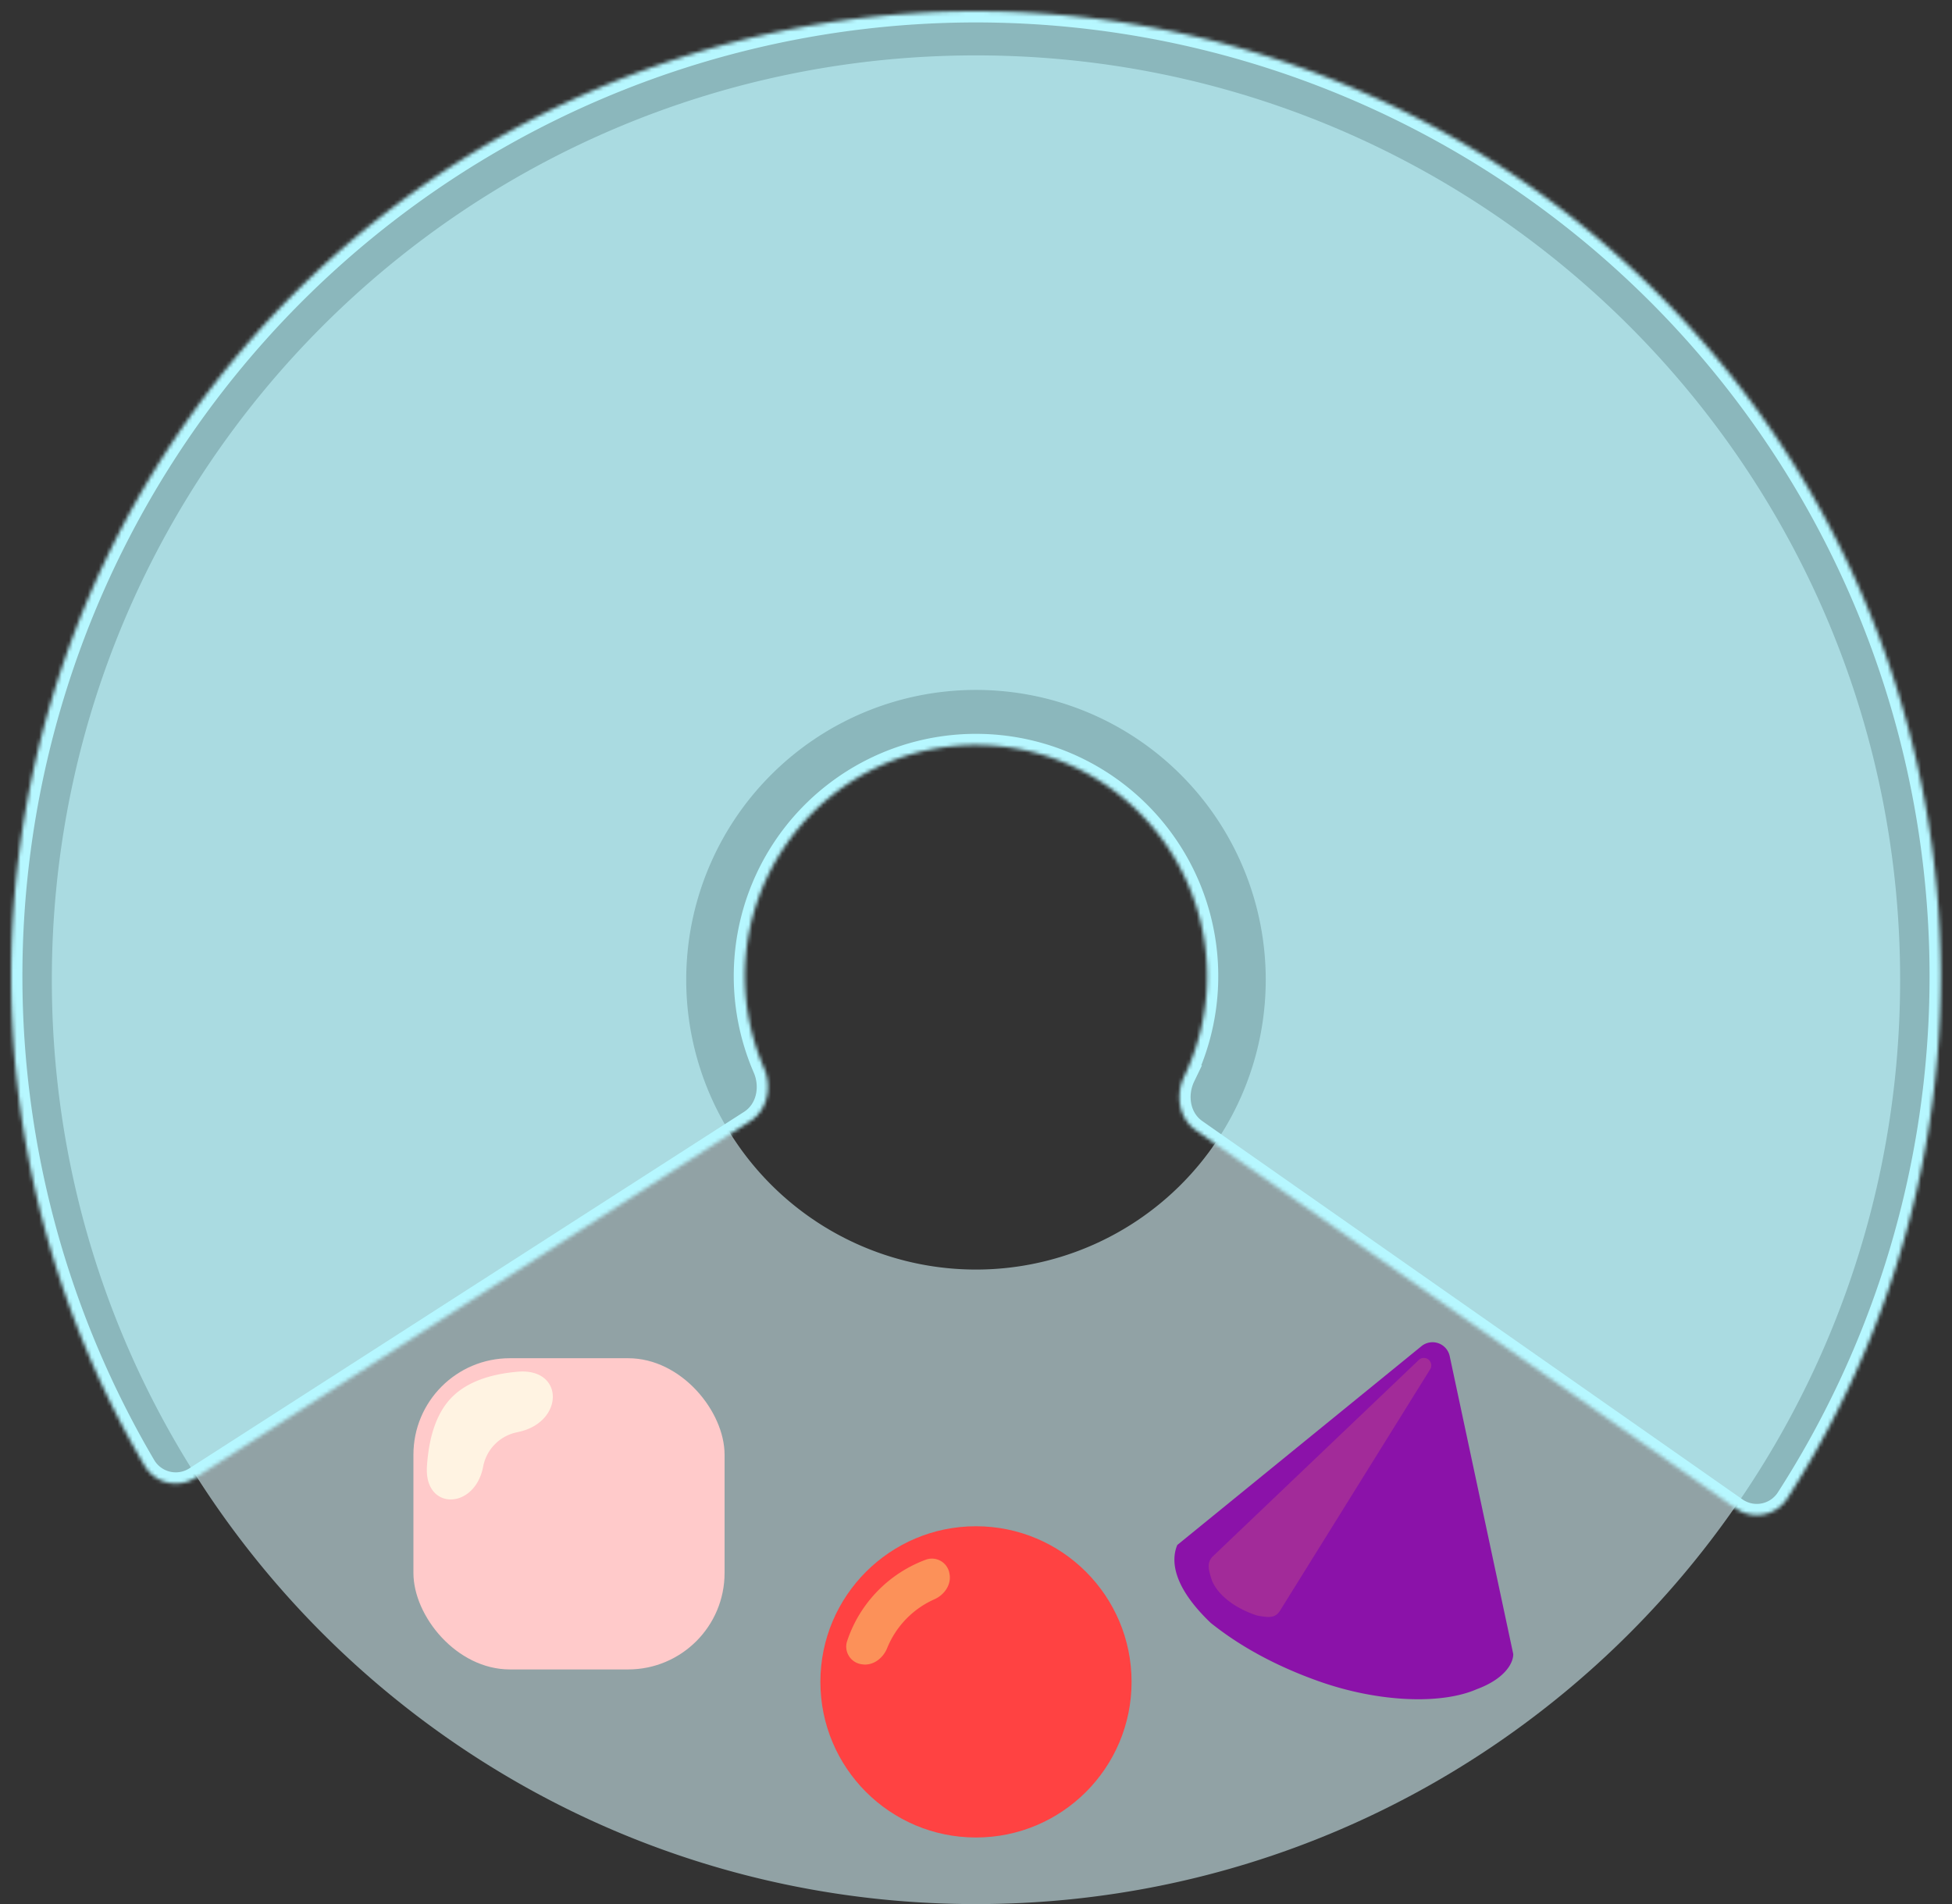 <svg xmlns="http://www.w3.org/2000/svg" xmlns:xlink="http://www.w3.org/1999/xlink" viewBox="0 0 522.77 509.83"><rect x="0" y="0" width="522.77" height="509.83" fill="#333333" stroke="none"/><defs><style>.cls-1{fill:#fff;}.cls-2{fill:#91a2a5;}.cls-3{fill:#ff4242;}.cls-4{fill:#fc9159;}.cls-5{fill:#ffcaca;}.cls-6{fill:#fff3e2;}.cls-7{mask:url(#mask);}.cls-8{fill:#b6f7ff;fill-opacity:0.67;stroke:#b6f7ff;stroke-width:6px;}.cls-9{fill:#8b12a9;}.cls-10{fill:#a22b99;}</style><mask id="mask" x="0" y="0" width="522.77" height="408.67" maskUnits="userSpaceOnUse"><g id="path-1-inside-1"><path class="cls-1" d="M52.41,395.63a9.71,9.71,0,0,1-13.66-3.11,258.38,258.38,0,1,1,439.86,8.77,9.7,9.7,0,0,1-13.77,2.57L320.26,302.62c-4.52-3.17-5.54-9.38-3.14-14.36A61.88,61.88,0,1,0,204.62,286c2.19,5.06.93,11.23-3.71,14.21Z"/></g></mask></defs><g id="Layer_2" data-name="Layer 2"><g id="Layer_1-2" data-name="Layer 1"><path class="cls-2" d="M261.38,14.83c-136.69,0-247.5,110.81-247.5,247.5s110.81,247.5,247.5,247.5S508.88,399,508.88,262.33,398.07,14.83,261.38,14.83Zm0,325.1a77.6,77.6,0,1,1,77.6-77.6A77.6,77.6,0,0,1,261.38,339.93Z"/><circle class="cls-3" cx="261.38" cy="450.33" r="41.67"/><path class="cls-4" d="M230.82,445.62a4.77,4.77,0,0,1-4-6.06,35,35,0,0,1,21.28-22,4.76,4.76,0,0,1,6.18,3.79c.58,2.9-1.34,5.66-4,6.85a24.29,24.29,0,0,0-12.71,13.14C236.43,444.09,233.74,446.1,230.82,445.62Z"/><rect class="cls-5" x="110.72" y="363.67" width="83.33" height="83.33" rx="25.83"/><path class="cls-6" d="M121.25,373.89c4.16-4.05,10.41-6,17.34-6.6,12.55-1.14,12.59,13.46.27,16.12l-.54.12a11.57,11.57,0,0,0-8.92,9.14c-2.21,11.65-15.82,11.85-15.06,0C114.82,385.11,116.76,378.26,121.25,373.89Z"/><g class="cls-7"><path class="cls-8" d="M52.41,395.63a9.71,9.71,0,0,1-13.66-3.11,258.38,258.38,0,1,1,439.86,8.77,9.7,9.7,0,0,1-13.77,2.57L320.26,302.62c-4.52-3.17-5.54-9.38-3.14-14.36A61.88,61.88,0,1,0,204.62,286c2.19,5.06.93,11.23-3.71,14.21Z"/></g><path class="cls-9" d="M405.27,442.89c0,2.71-2.65,6.79-9.8,9.41-9.44,4.14-26.3,3.53-42.27-2.13s-25-12.51-28.91-15.59c-10-9.53-10.82-16.56-9-20.9l65.4-53.24a4.7,4.7,0,0,1,7.56,2.68Z"/><path class="cls-10" d="M342.84,431.21c-1.32,2.12-3,1.93-6.16,1.36-5.54-1.8-10.3-5.14-12.09-9.33-1-3.07-1.48-4.89.32-6.61L380.11,364a2,2,0,0,1,3,2.48Z"/></g></g></svg>